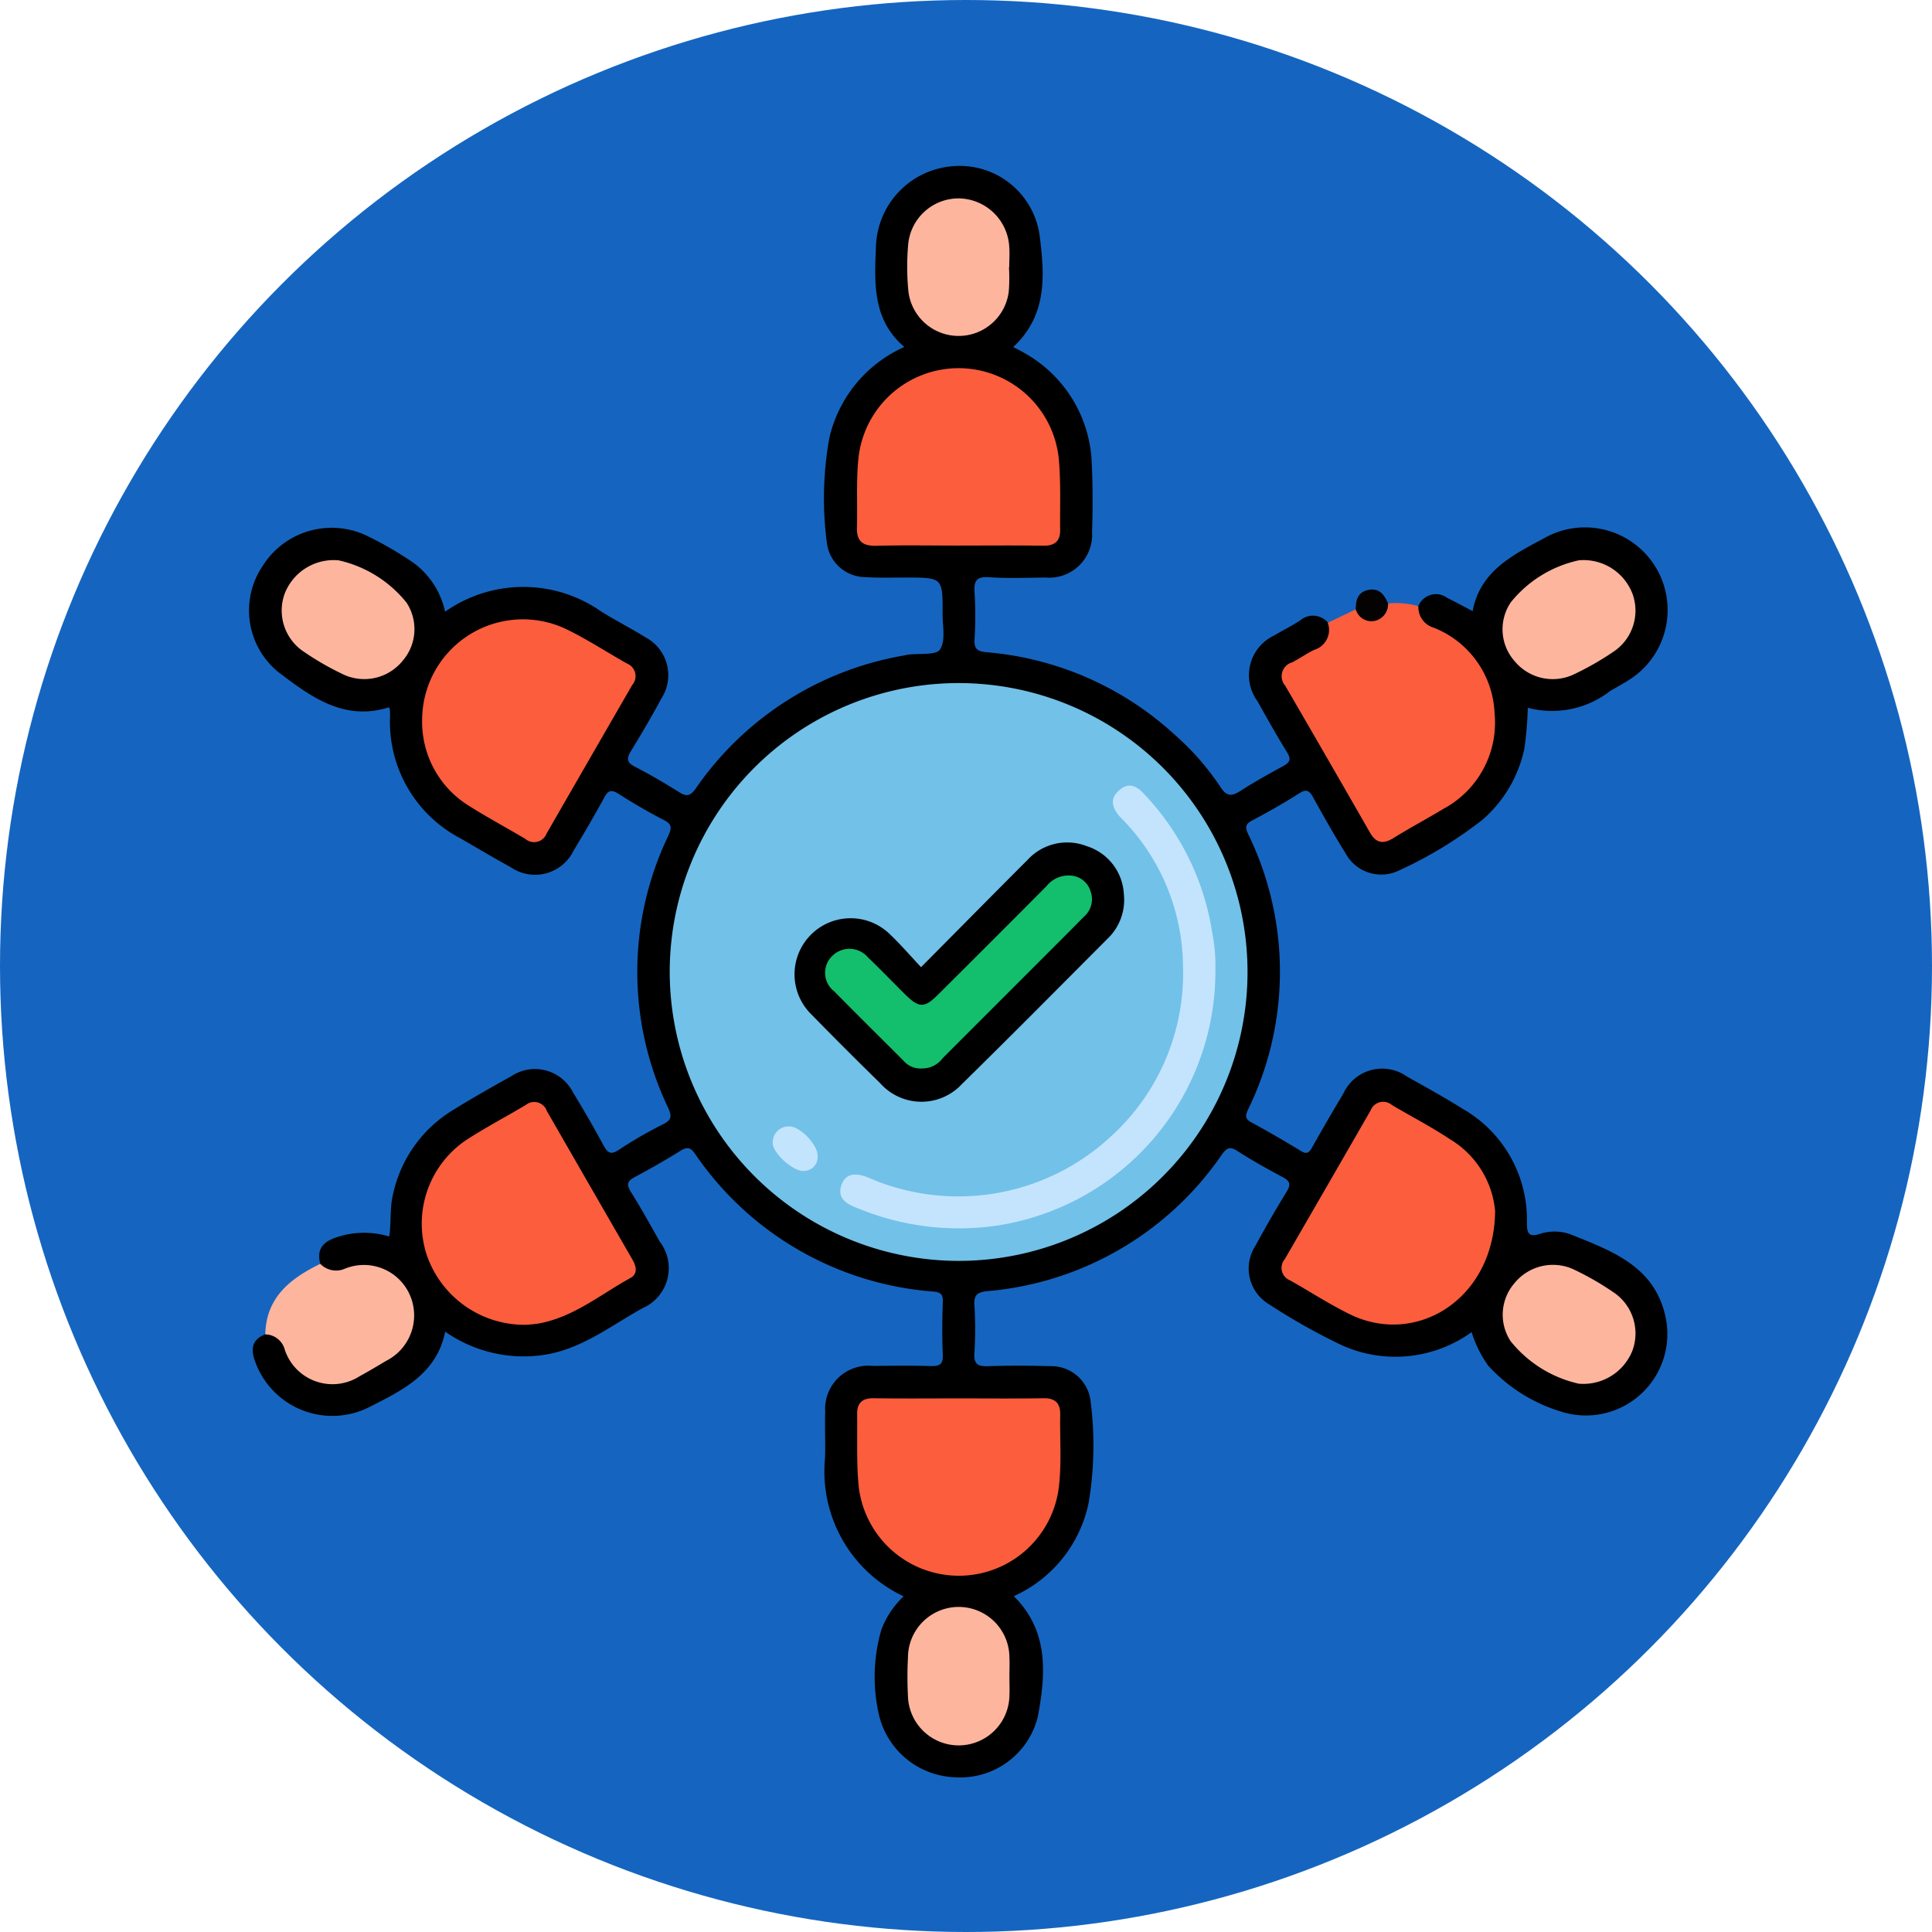 <svg xmlns="http://www.w3.org/2000/svg" width="93" height="93" viewBox="0 0 93 93">
  <g id="Grupo_78474" data-name="Grupo 78474" transform="translate(-808 -4485)">
    <circle id="Elipse_4722" data-name="Elipse 4722" cx="46.5" cy="46.5" r="46.5" transform="translate(808 4485)" fill="#1565c0"/>
    <g id="vwV7xK" transform="translate(-1516.821 1664.886)">
      <g id="Grupo_78473" data-name="Grupo 78473" transform="translate(2336.821 2828.115)">
        <path id="Trazado_113325" data-name="Trazado 113325" d="M2340.237,2880.951c-.18-.685.115-1.054.763-1.27a4.157,4.157,0,0,1,2.559-.045c.1-.687.022-1.345.171-1.99a6.293,6.293,0,0,1,2.9-4.1c.917-.568,1.855-1.1,2.8-1.625a2.054,2.054,0,0,1,2.981.792c.51.832,1,1.68,1.462,2.537.2.36.346.471.738.212a20.206,20.206,0,0,1,2.134-1.233c.45-.223.4-.427.224-.819a15.146,15.146,0,0,1,.015-13.053c.163-.357.213-.555-.2-.767-.755-.384-1.486-.817-2.2-1.27-.349-.221-.5-.145-.683.195-.466.857-.958,1.7-1.464,2.535a2.063,2.063,0,0,1-3.034.807c-.811-.445-1.606-.917-2.406-1.381a6.327,6.327,0,0,1-3.4-5.894c0-.1,0-.2-.007-.306a.514.514,0,0,0-.053-.114c-2.155.687-3.777-.524-5.322-1.7a3.826,3.826,0,0,1-.76-5.092,3.928,3.928,0,0,1,4.935-1.509,17.006,17.006,0,0,1,2.333,1.344,3.941,3.941,0,0,1,1.523,2.356,6.533,6.533,0,0,1,7.514-.012c.7.438,1.433.807,2.13,1.241a2.064,2.064,0,0,1,.777,2.933c-.465.858-.957,1.7-1.467,2.534-.218.355-.23.553.186.766.73.375,1.441.792,2.136,1.23.365.23.542.165.788-.182a15.319,15.319,0,0,1,10-6.4c.076-.014.151-.035.227-.045.533-.07,1.339.043,1.534-.25.277-.417.12-1.133.123-1.72.008-1.74,0-1.739-1.75-1.741-.669,0-1.341.02-2.008-.021a1.877,1.877,0,0,1-1.807-1.615,16.36,16.36,0,0,1,.112-5.073,6.34,6.34,0,0,1,3.612-4.39c-1.542-1.315-1.44-3.088-1.366-4.838a4,4,0,0,1,3.7-3.863,3.879,3.879,0,0,1,4.185,3.387c.233,1.867.372,3.786-1.279,5.317.218.115.388.193.546.29a6.338,6.338,0,0,1,3.238,5.374c.05,1.079.048,2.164.012,3.244a2.066,2.066,0,0,1-2.256,2.186c-.9.012-1.806.048-2.7-.013-.614-.042-.737.181-.7.735a18.034,18.034,0,0,1,0,2.239c-.028.468.119.594.579.636a15.251,15.251,0,0,1,9.077,3.991,12.635,12.635,0,0,1,2.179,2.493c.3.472.546.46.969.188.668-.431,1.367-.816,2.067-1.2.321-.175.371-.332.171-.656-.5-.809-.964-1.638-1.429-2.467a2.111,2.111,0,0,1,.813-3.157c.417-.252.861-.464,1.265-.736a.941.941,0,0,1,1.316.115c.356.554.14.972-.327,1.316-.249.183-.537.3-.8.463-1.036.621-1.066.665-.43,1.723.954,1.588,1.835,3.218,2.792,4.8.319.529.6,1.08.93,1.6.205.323.459.524.826.3a17.343,17.343,0,0,0,3.382-2.135,4.649,4.649,0,0,0-1.219-7.625,2.179,2.179,0,0,1-.547-.282c-.285-.264-.576-.541-.244-.967a.907.907,0,0,1,1.359-.395c.388.2.773.4,1.248.654.355-1.934,1.931-2.7,3.45-3.517a3.977,3.977,0,0,1,3.977,6.888c-.261.163-.531.312-.8.466a4.552,4.552,0,0,1-3.973.814,17.14,17.14,0,0,1-.167,1.978,6.24,6.24,0,0,1-2,3.4,19.927,19.927,0,0,1-4.074,2.473,1.953,1.953,0,0,1-2.539-.86c-.545-.87-1.049-1.767-1.546-2.666-.178-.322-.311-.44-.678-.205-.735.47-1.5.9-2.269,1.307-.343.18-.328.349-.186.656a15.118,15.118,0,0,1-.006,13.257c-.12.259-.172.437.144.608q1.218.663,2.4,1.387c.325.2.422.033.561-.213.48-.849.967-1.7,1.472-2.531a2.055,2.055,0,0,1,3.078-.834c.9.5,1.8,1,2.667,1.542a6.149,6.149,0,0,1,3.1,5.511c0,.532.127.67.623.516a2.268,2.268,0,0,1,1.521.038c1.96.791,4,1.521,4.528,3.95a3.921,3.921,0,0,1-5.06,4.555,7.778,7.778,0,0,1-3.473-2.2,5.612,5.612,0,0,1-.8-1.615,6.271,6.271,0,0,1-6.232.638,29.66,29.66,0,0,1-3.553-2,2,2,0,0,1-.625-2.788q.714-1.321,1.5-2.6c.214-.346.181-.516-.182-.709-.749-.4-1.489-.813-2.2-1.27-.362-.232-.515-.118-.73.183a15.254,15.254,0,0,1-11.287,6.573c-.472.049-.656.169-.625.675a18.41,18.41,0,0,1,0,2.315c-.034.536.174.637.655.622,1-.032,2.009-.029,3.012,0a1.9,1.9,0,0,1,1.923,1.669,16.6,16.6,0,0,1-.094,4.923,6.326,6.326,0,0,1-3.6,4.479c1.705,1.685,1.537,3.77,1.156,5.807a3.844,3.844,0,0,1-3.963,2.912,3.906,3.906,0,0,1-3.713-3.135,8.162,8.162,0,0,1,.145-3.969,4.3,4.3,0,0,1,1.071-1.607,6.636,6.636,0,0,1-3.784-6.632c.028-.746-.017-1.494.01-2.24a2.081,2.081,0,0,1,2.3-2.219c.927-.009,1.854-.02,2.781.006.41.011.6-.07.58-.538-.037-.848-.031-1.7,0-2.548.013-.369-.1-.468-.463-.5a15.274,15.274,0,0,1-11.482-6.656c-.214-.3-.382-.307-.684-.119-.719.447-1.457.867-2.2,1.265-.355.189-.412.351-.19.706.491.782.938,1.593,1.393,2.4a2.1,2.1,0,0,1-.832,3.206c-1.473.818-2.824,1.886-4.544,2.213a6.58,6.58,0,0,1-4.952-1.085c-.406,2.033-2.061,2.823-3.655,3.633a3.948,3.948,0,0,1-5.5-2.211c-.225-.62-.129-1.051.508-1.3.707-.272.9.294,1.135.729a2.176,2.176,0,0,0,2.355,1.379,4.749,4.749,0,0,0,3.131-1.941,2.1,2.1,0,0,0-.085-2.332,2.16,2.16,0,0,0-2.3-.9C2341.259,2881.406,2340.616,2881.783,2340.237,2880.951Z" transform="translate(-2336.821 -2828.115)"/>
        <path id="Trazado_113326" data-name="Trazado 113326" d="M2561.746,2920.646a1.032,1.032,0,0,0,.747,1.037,4.628,4.628,0,0,1,2.92,4.1,4.706,4.706,0,0,1-2.471,4.622c-.79.478-1.608.911-2.393,1.4-.5.307-.84.251-1.137-.268q-2.026-3.54-4.077-7.066a.692.692,0,0,1,.332-1.121c.365-.187.7-.43,1.071-.606a1,1,0,0,0,.647-1.3l1.345-.646c.849.495.849.495,1.557-.285A3.913,3.913,0,0,1,2561.746,2920.646Z" transform="translate(-2505.47 -2899.466)" fill="#fb5d3d"/>
        <path id="Trazado_113327" data-name="Trazado 113327" d="M2342.855,3060.238a1.058,1.058,0,0,0,1.187.233,2.417,2.417,0,0,1,3.14,1.3,2.451,2.451,0,0,1-1.168,3.143c-.418.25-.835.5-1.263.733a2.418,2.418,0,0,1-3.6-1.261.987.987,0,0,0-.942-.752C2340.246,3061.842,2341.422,3060.94,2342.855,3060.238Z" transform="translate(-2339.438 -3007.402)" fill="#fdb59e"/>
        <path id="Trazado_113328" data-name="Trazado 113328" d="M2572.364,2918.306a.826.826,0,0,1-.656.844.791.791,0,0,1-.9-.559c0-.441.092-.827.6-.934C2571.935,2917.546,2572.185,2917.881,2572.364,2918.306Z" transform="translate(-2517.547 -2897.259)" fill="#050302"/>
        <path id="Trazado_113329" data-name="Trazado 113329" d="M2425.73,2951.309a13.907,13.907,0,1,1,13.869,13.926A13.927,13.927,0,0,1,2425.73,2951.309Z" transform="translate(-2405.492 -2912.541)" fill="#72c1e8"/>
        <path id="Trazado_113330" data-name="Trazado 113330" d="M2470.189,2879.369c-1.311,0-2.624-.024-3.934.01-.656.017-.956-.213-.937-.882.031-1.079-.035-2.165.064-3.237a4.848,4.848,0,0,1,9.657-.032c.1,1.123.05,2.26.062,3.391.006.55-.271.766-.822.757C2472.916,2879.354,2471.553,2879.369,2470.189,2879.369Z" transform="translate(-2436.069 -2861.108)" fill="#fb5d3d"/>
        <path id="Trazado_113331" data-name="Trazado 113331" d="M2470.239,3088.668c1.363,0,2.727.015,4.089-.007.568-.01.807.246.8.78-.02,1.156.071,2.315-.062,3.468a4.851,4.851,0,0,1-9.639-.006c-.111-1.147-.058-2.311-.075-3.467-.008-.538.237-.785.8-.776C2467.512,3088.683,2468.876,3088.668,2470.239,3088.668Z" transform="translate(-2436.093 -3029.355)" fill="#fb5d3d"/>
        <path id="Trazado_113332" data-name="Trazado 113332" d="M2373.378,2928.731a4.85,4.85,0,0,1,6.979-4.323c.991.485,1.92,1.094,2.883,1.636a.651.651,0,0,1,.251,1.031q-2.063,3.573-4.121,7.149a.647.647,0,0,1-1.026.261c-.928-.553-1.883-1.06-2.792-1.642A4.745,4.745,0,0,1,2373.378,2928.731Z" transform="translate(-2365.057 -2902.104)" fill="#fb5d3d"/>
        <path id="Trazado_113333" data-name="Trazado 113333" d="M2378.345,3036.721a4.975,4.975,0,0,1-4.817-3.4,4.856,4.856,0,0,1,1.922-5.5c.925-.6,1.908-1.116,2.857-1.681a.645.645,0,0,1,1.017.292q2.056,3.577,4.119,7.15c.183.318.27.685-.095.885-1.455.8-2.761,1.908-4.464,2.2C2378.657,3036.7,2378.425,3036.713,2378.345,3036.721Z" transform="translate(-2364.999 -2980.951)" fill="#fb5d3d"/>
        <path id="Trazado_113334" data-name="Trazado 113334" d="M2565.422,3031.24c-.03,4.219-3.768,6.548-6.986,4.979-.991-.484-1.921-1.094-2.884-1.635a.646.646,0,0,1-.25-1.029q2.067-3.571,4.125-7.148a.648.648,0,0,1,1.026-.265c.928.552,1.893,1.047,2.79,1.644A4.5,4.5,0,0,1,2565.422,3031.24Z" transform="translate(-2505.452 -2980.952)" fill="#fb5d3d"/>
        <path id="Trazado_113335" data-name="Trazado 113335" d="M2480.858,2838.229a8.322,8.322,0,0,1-.008,1.153,2.433,2.433,0,0,1-4.843-.1,12.242,12.242,0,0,1,0-2.153,2.437,2.437,0,0,1,2.437-2.216,2.468,2.468,0,0,1,2.427,2.318c.027.331,0,.667,0,1Z" transform="translate(-2444.29 -2833.364)" fill="#fdb59e"/>
        <path id="Trazado_113336" data-name="Trazado 113336" d="M2480.908,3136.349c0,.308.017.617,0,.924a2.443,2.443,0,0,1-4.884,0,17.587,17.587,0,0,1,0-1.847,2.442,2.442,0,0,1,4.884-.005C2480.924,3135.732,2480.908,3136.041,2480.908,3136.349Z" transform="translate(-2444.318 -3063.63)" fill="#fdb59e"/>
        <path id="Trazado_113337" data-name="Trazado 113337" d="M2346.434,2911.465a5.819,5.819,0,0,1,3.269,2.04,2.327,2.327,0,0,1-.189,2.794,2.381,2.381,0,0,1-2.783.692,13.655,13.655,0,0,1-2.061-1.187,2.377,2.377,0,0,1-.832-2.745A2.53,2.53,0,0,1,2346.434,2911.465Z" transform="translate(-2342.131 -2892.493)" fill="#fdb59e"/>
        <path id="Trazado_113338" data-name="Trazado 113338" d="M2605.535,3066.146a5.841,5.841,0,0,1-3.276-2.051,2.322,2.322,0,0,1,.195-2.793,2.386,2.386,0,0,1,2.785-.683,13.776,13.776,0,0,1,2.061,1.188,2.384,2.384,0,0,1,.826,2.749A2.539,2.539,0,0,1,2605.535,3066.146Z" transform="translate(-2541.547 -3007.542)" fill="#fdb59e"/>
        <path id="Trazado_113339" data-name="Trazado 113339" d="M2605.542,2911.455a2.522,2.522,0,0,1,2.585,1.624,2.375,2.375,0,0,1-.861,2.736,14.259,14.259,0,0,1-2,1.147,2.377,2.377,0,0,1-2.8-.632,2.316,2.316,0,0,1-.2-2.854A5.767,5.767,0,0,1,2605.542,2911.455Z" transform="translate(-2541.54 -2892.485)" fill="#fdb59e"/>
        <path id="Trazado_113340" data-name="Trazado 113340" d="M2457.943,2977.147c1.762-1.776,3.443-3.479,5.134-5.172a2.583,2.583,0,0,1,2.839-.655,2.556,2.556,0,0,1,1.789,2.3,2.589,2.589,0,0,1-.8,2.172c-2.326,2.334-4.646,4.676-7,6.987a2.655,2.655,0,0,1-3.927-.045q-1.685-1.646-3.332-3.332a2.7,2.7,0,1,1,3.816-3.822C2456.967,2976.063,2457.423,2976.59,2457.943,2977.147Z" transform="translate(-2425.607 -2938.591)"/>
        <path id="Trazado_113341" data-name="Trazado 113341" d="M2479.859,2967.986a12.378,12.378,0,0,1-10.675,12.323,12.745,12.745,0,0,1-6.548-.861c-.472-.182-1.011-.436-.778-1.113.194-.563.679-.643,1.433-.3a10.8,10.8,0,0,0,11.583-2.08,10.6,10.6,0,0,0,3.424-8.192,10.229,10.229,0,0,0-2.786-6.9c-.1-.113-.222-.216-.317-.336-.326-.415-.415-.818.05-1.21s.841-.17,1.151.162a12.422,12.422,0,0,1,3.313,6.725A8.165,8.165,0,0,1,2479.859,2967.986Z" transform="translate(-2433.354 -2929.291)" fill="#c4e4fd"/>
        <path id="Trazado_113342" data-name="Trazado 113342" d="M2449.665,3032.542a.668.668,0,0,1-.669.771c-.5.035-1.511-.874-1.488-1.359a.769.769,0,0,1,.784-.784C2448.8,3031.142,2449.66,3032.035,2449.665,3032.542Z" transform="translate(-2422.313 -2984.949)" fill="#c3e4fd"/>
        <path id="Trazado_113343" data-name="Trazado 113343" d="M2463.245,2987.375a1.064,1.064,0,0,1-.889-.378c-1.11-1.111-2.229-2.212-3.329-3.333a1.127,1.127,0,0,1-.094-1.707,1.17,1.17,0,0,1,1.718.072c.615.586,1.2,1.2,1.808,1.8.646.635.912.641,1.547.009q2.629-2.613,5.242-5.242a1.353,1.353,0,0,1,1.229-.5,1.06,1.06,0,0,1,.888.755,1.1,1.1,0,0,1-.3,1.2c-.758.771-1.525,1.532-2.29,2.3q-2.266,2.266-4.532,4.533A1.213,1.213,0,0,1,2463.245,2987.375Z" transform="translate(-2430.869 -2943.944)" fill="#13be6d"/>
      </g>
    </g>
  </g>
</svg>
